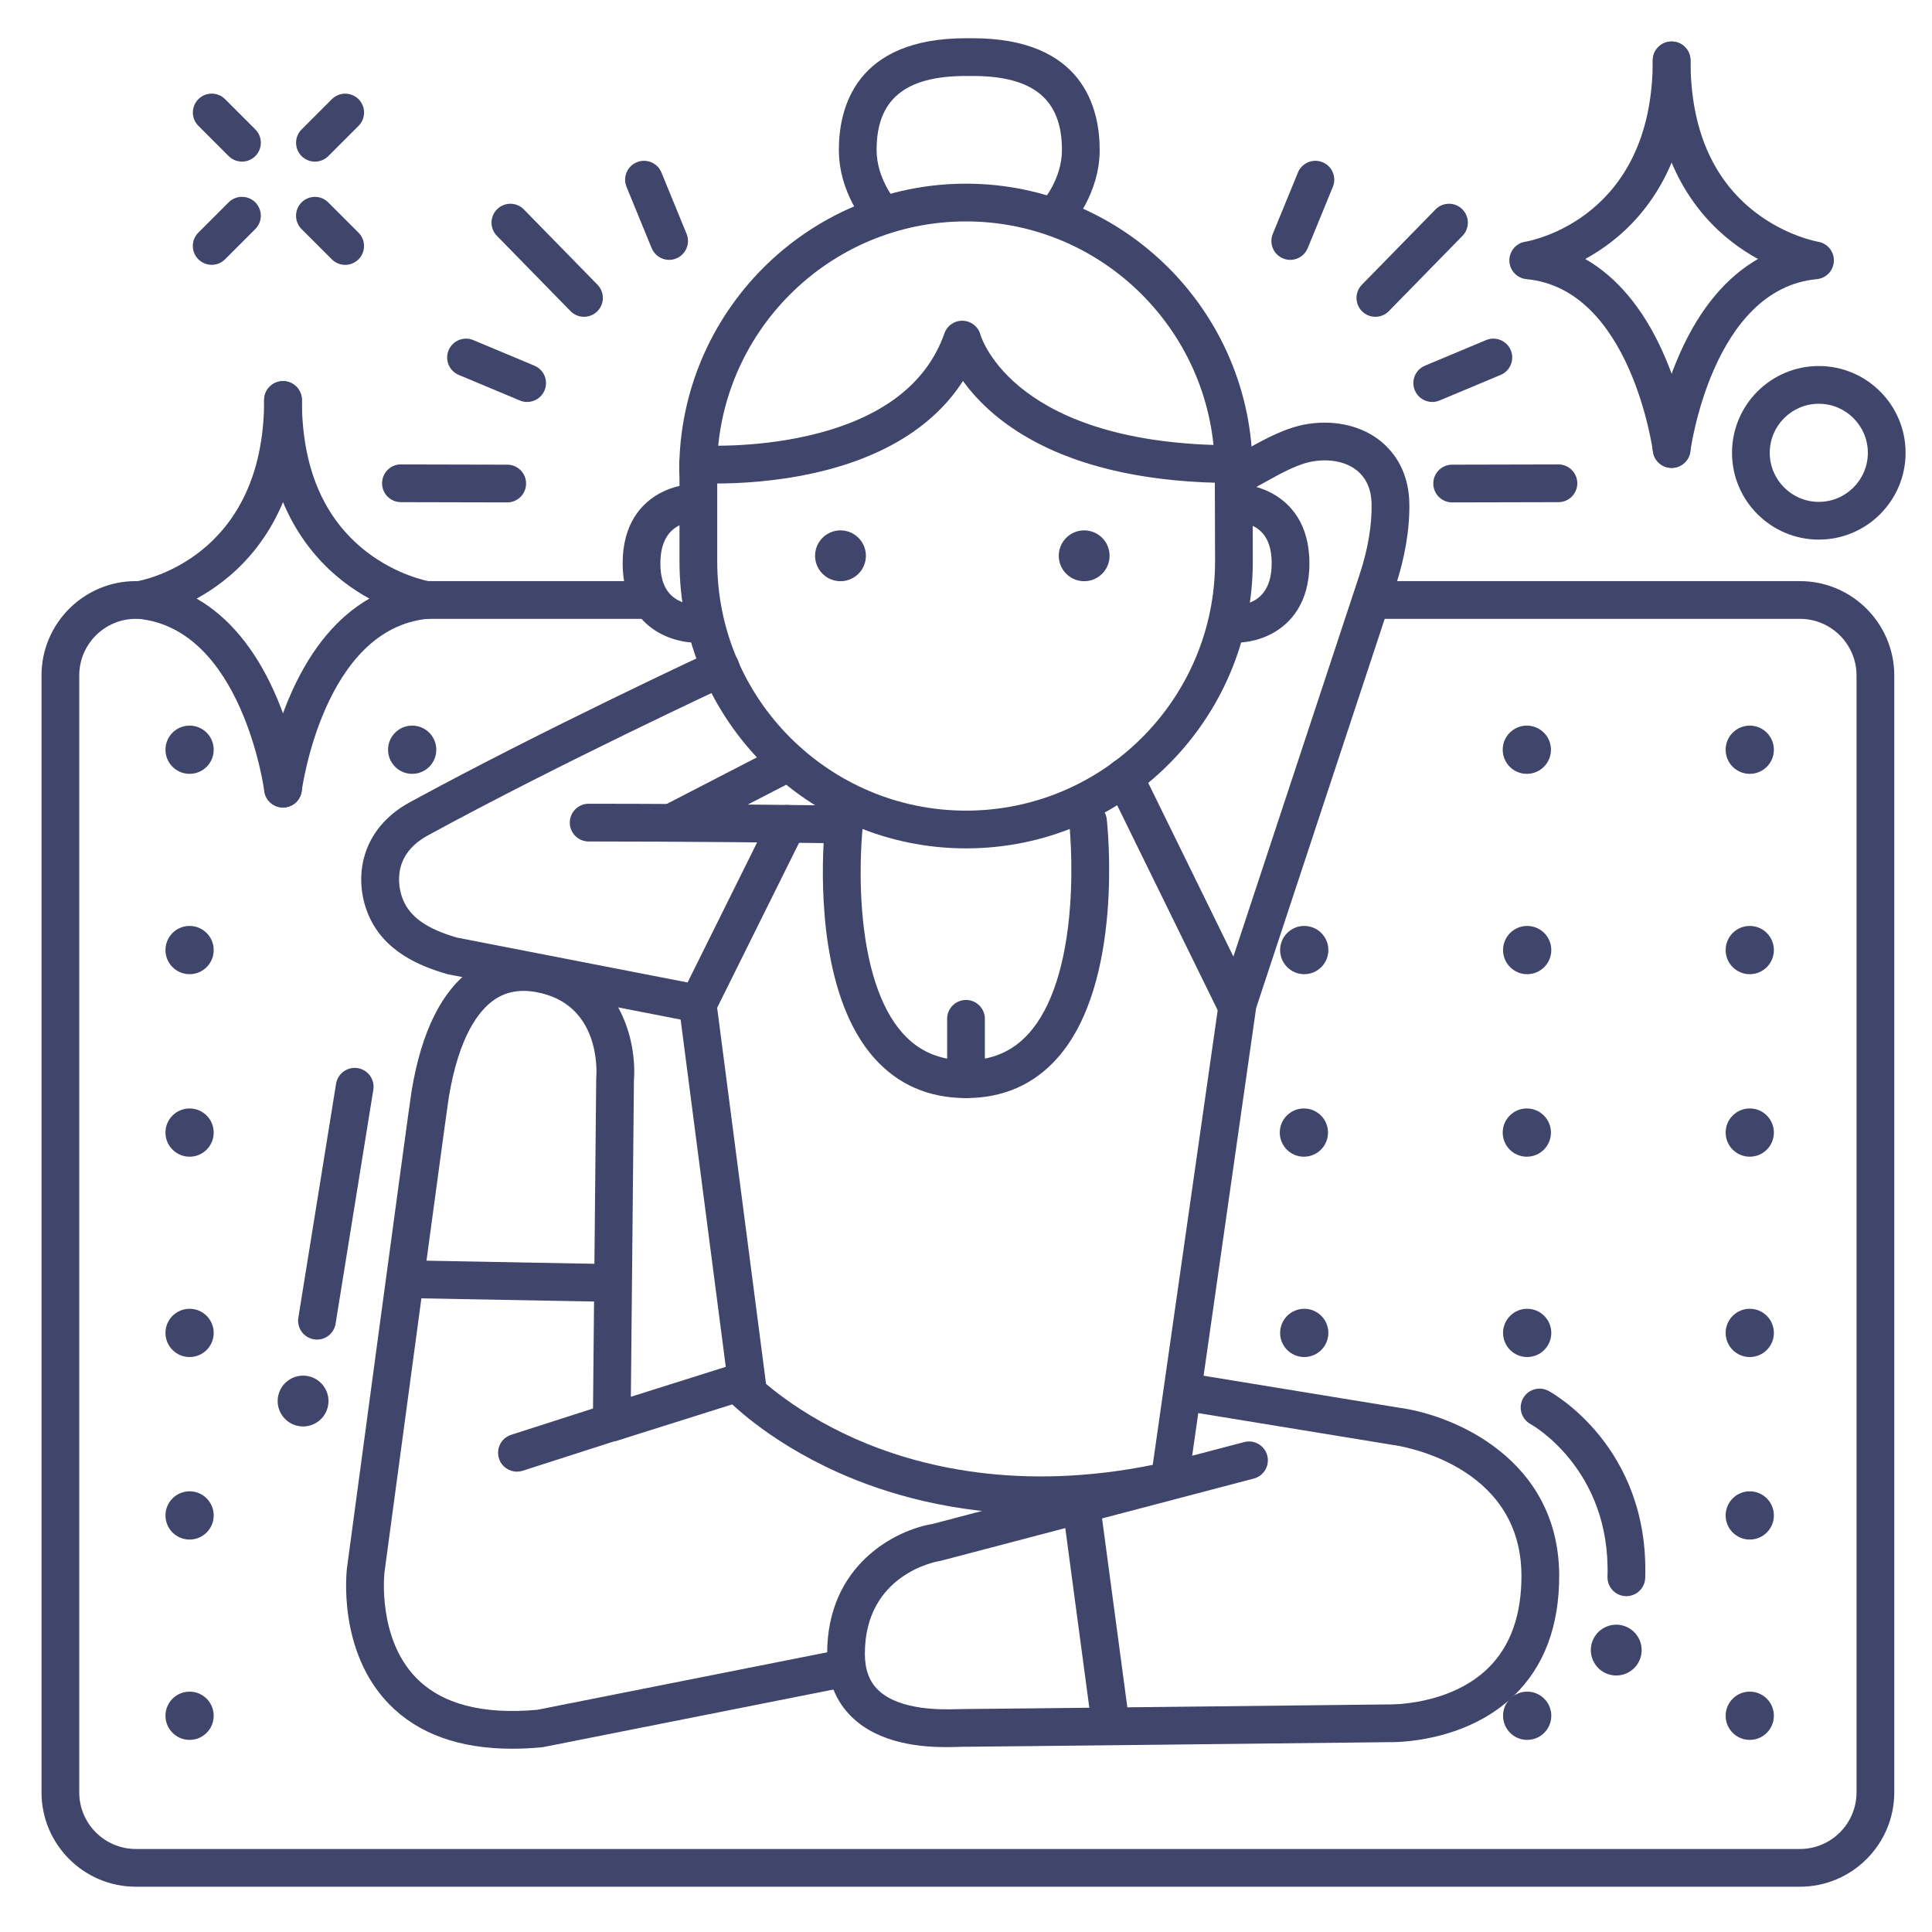 <?xml version="1.0" ?><svg enable-background="new 0 0 512 512" version="1.1" viewBox="0 0 512 512" xml:space="preserve" xmlns="http://www.w3.org/2000/svg" xmlns:xlink="http://www.w3.org/1999/xlink"><g id="Lines"><g><g><g><path d="M171,164h-58c-2.761,0-5-2.239-5-5s2.239-5,5-5h58c2.761,0,5,2.239,5,5S173.761,164,171,164z" fill="#3F456B"/></g></g><g><g><path d="M477,500H36c-13.785,0-25-11.215-25-25V179c0-13.785,11.215-25,25-25c2.761,0,5,2.239,5,5s-2.239,5-5,5      c-8.271,0-15,6.729-15,15v296c0,8.271,6.729,15,15,15h441c8.271,0,15-6.729,15-15V179c0-8.271-6.729-15-15-15H365.25      c-2.761,0-5-2.239-5-5s2.239-5,5-5H477c13.785,0,25,11.215,25,25v296C502,488.785,490.785,500,477,500z" fill="#3F456B"/></g></g><g><g><g><g><path d="M442.994,124c-2.478,0-4.629-1.841-4.953-4.364c-0.065-0.502-5.923-43.073-33.507-45.659        c-2.509-0.235-4.451-2.301-4.531-4.82s1.729-4.704,4.218-5.097C405.58,63.835,438,57.958,438,16c0-2.761,2.239-5,5-5        s5,2.239,5,5c0,26.302-11.384,40.661-20.934,48.075c-2.354,1.828-4.711,3.33-6.955,4.562        c8.326,4.758,15.26,12.998,20.442,24.423c5.745,12.665,7.341,24.797,7.407,25.307c0.35,2.739-1.587,5.243-4.327,5.593        C443.418,123.987,443.205,124,442.994,124z" fill="#3F456B"/></g></g><g><g><path d="M443.006,124c-0.211,0-0.424-0.013-0.64-0.041c-2.739-0.35-4.676-2.854-4.327-5.593        c0.065-0.51,1.662-12.642,7.407-25.307c5.182-11.425,12.116-19.666,20.442-24.423c-2.244-1.231-4.601-2.733-6.955-4.562        C449.384,56.661,438,42.302,438,16c0-2.761,2.239-5,5-5s5,2.239,5,5c0,17.867,5.742,31.384,17.066,40.175        c8.253,6.407,16.632,7.873,16.714,7.886c2.489,0.393,4.297,2.578,4.218,5.097s-2.021,4.585-4.531,4.82        c-27.694,2.596-33.452,45.225-33.507,45.655C447.638,122.157,445.485,124,443.006,124z" fill="#3F456B"/></g></g></g></g><g><g><g><g><path d="M74.994,214c-2.478,0-4.629-1.841-4.953-4.364c-0.065-0.502-5.923-43.073-33.507-45.659        c-2.509-0.235-4.451-2.301-4.531-4.82s1.729-4.704,4.218-5.097C37.58,153.835,70,147.958,70,106c0-2.761,2.239-5,5-5        s5,2.239,5,5c0,26.302-11.384,40.661-20.934,48.075c-2.354,1.828-4.711,3.33-6.955,4.562        c8.326,4.758,15.26,12.998,20.442,24.423c5.745,12.665,7.341,24.797,7.407,25.307c0.35,2.739-1.587,5.243-4.327,5.593        C75.418,213.987,75.205,214,74.994,214z" fill="#3F456B"/></g></g><g><g><path d="M75.006,214c-0.211,0-0.424-0.013-0.64-0.041c-2.739-0.35-4.676-2.854-4.327-5.593        c0.065-0.51,1.662-12.642,7.407-25.307c5.182-11.425,12.116-19.666,20.442-24.423c-2.244-1.231-4.601-2.733-6.955-4.562        C81.384,146.661,70,132.302,70,106c0-2.761,2.239-5,5-5s5,2.239,5,5c0,17.867,5.742,31.384,17.066,40.175        c8.253,6.407,16.632,7.873,16.714,7.886c2.489,0.393,4.297,2.578,4.218,5.097s-2.021,4.585-4.531,4.82        c-27.694,2.596-33.452,45.225-33.507,45.655C79.638,212.157,77.485,214,75.006,214z" fill="#3F456B"/></g></g></g></g><g><g><path d="M250.796,463.004c-6.605,0-17.736-0.872-25.038-7.956c-4.352-4.221-6.558-9.873-6.558-16.796      c0-23.59,18.132-32.77,27.967-34.397l82.562-21.691c2.671-0.7,5.405,0.895,6.106,3.565c0.702,2.671-0.895,5.405-3.565,6.106      l-82.8,21.753c-0.168,0.044-0.339,0.08-0.511,0.106c-0.783,0.129-19.759,3.484-19.759,24.557c0,4.174,1.152,7.32,3.521,9.619      c5.715,5.544,17.299,5.192,21.107,5.076c0.542-0.016,0.978-0.028,1.291-0.028c3.926,0,111.934-1.217,113.025-1.229      c0.069-0.002,0.139,0,0.209,0.002c0.142-0.001,15.925,0.282,26.053-9.653c5.897-5.785,8.856-14.079,8.794-24.652      c-0.172-29.506-32.488-34.244-33.863-34.431c-0.044-0.006-0.1-0.015-0.145-0.021l-55-9c-2.725-0.446-4.573-3.017-4.127-5.742      c0.446-2.725,3.014-4.568,5.742-4.127l54.925,8.988c14.66,1.958,42.29,13.706,42.468,44.275      c0.078,13.425-3.914,24.164-11.864,31.921c-12.823,12.509-31.31,12.481-33.166,12.441c-5.566,0.063-109.091,1.229-113.051,1.229      c-0.239,0-0.573,0.011-0.987,0.024C253.243,462.97,252.108,463.004,250.796,463.004z" fill="#3F456B"/></g></g><g><g><path d="M294.327,462.1c-2.467,0-4.613-1.825-4.95-4.337l-7.833-58.545c-0.366-2.737,1.556-5.253,4.293-5.619      c2.732-0.36,5.253,1.556,5.619,4.293l7.833,58.545c0.366,2.737-1.556,5.253-4.293,5.619      C294.772,462.085,294.548,462.1,294.327,462.1z" fill="#3F456B"/></g></g><g><g><path d="M135.725,463.43c-14.048,0-25.018-3.985-32.681-11.891c-13.678-14.111-11.189-35.234-11.076-36.127      c0.676-5.028,16.437-122.257,17.1-126.235l0.024-0.142c2.615-15.716,8.004-26.542,16.016-32.177      c5.392-3.793,11.711-5.064,18.787-3.778c20.798,3.782,24.858,23.215,24.104,33.142l-0.812,83.937l28.311-8.928      c2.636-0.83,5.442,0.631,6.272,3.265s-0.631,5.442-3.265,6.272l-34.881,11c-1.527,0.482-3.192,0.202-4.48-0.75      c-1.287-0.953-2.039-2.465-2.024-4.066l0.881-91c0.001-0.123,0.007-0.245,0.017-0.367c0.149-1.979,0.983-19.594-15.912-22.666      c-4.402-0.8-8.08-0.108-11.245,2.119c-3.946,2.776-9.214,9.478-11.904,25.64l-0.024,0.144      c-0.51,3.06-11.375,83.681-17.048,125.883c-0.014,0.12-1.956,17.309,8.387,27.922c6.785,6.962,17.592,9.816,32.128,8.484      l80.748-16.016c2.706-0.541,5.339,1.223,5.877,3.932c0.538,2.708-1.223,5.34-3.932,5.877l-81,16.066      c-0.166,0.033-0.333,0.058-0.501,0.073C140.871,463.302,138.247,463.43,135.725,463.43z" fill="#3F456B"/></g></g><g><g><path d="M136.999,390.001c-2.114,0-4.078-1.351-4.759-3.471c-0.845-2.629,0.601-5.445,3.23-6.291l28-9      c2.629-0.846,5.445,0.602,6.291,3.23c0.845,2.629-0.601,5.445-3.23,6.291l-28,9      C138.021,389.924,137.506,390.001,136.999,390.001z" fill="#3F456B"/></g></g><g><g><path d="M162.002,345c-0.032,0-0.063,0-0.095-0.001l-54-1c-2.761-0.051-4.958-2.331-4.906-5.092      c0.051-2.761,2.328-4.96,5.092-4.906l54,1c2.761,0.051,4.958,2.331,4.906,5.092C166.949,342.822,164.72,345,162.002,345z" fill="#3F456B"/></g></g><g><g><path d="M184.01,170.292c-0.494,0-4.958-0.075-9.48-2.659c-4.343-2.481-9.52-7.678-9.52-18.341      c0-10.65,5.125-15.846,9.425-18.33c4.494-2.596,8.935-2.67,9.426-2.67c2.761,0,5,2.239,5,5c0,2.746-2.213,4.974-4.953,5      c-2.099,0.051-8.898,1-8.898,11c0,4.776,1.466,7.936,4.48,9.659c2.209,1.263,4.498,1.341,4.52,1.341c2.761,0,5,2.239,5,5      S186.771,170.292,184.01,170.292z" fill="#3F456B"/></g></g><g><g><path d="M328.156,170.292c-2.761,0-5-2.239-5-5s2.239-5,5-5c2.034-0.049,8.851-0.987,8.851-11      c0-4.776-1.466-7.936-4.48-9.659c-2.209-1.263-4.498-1.341-4.52-1.341c-2.761,0-5-2.239-5-5s2.239-5,5-5      c0.494,0,4.958,0.075,9.48,2.659c4.343,2.481,9.52,7.678,9.52,18.341c0,10.65-5.125,15.846-9.425,18.33      C333.088,170.217,328.647,170.292,328.156,170.292z" fill="#3F456B"/></g></g><g><g><path d="M256.018,224.829c-41.876,0-75.945-34.11-75.945-76.036v-22.063l-0.064-1.841      c-0.002-0.059-0.003-0.117-0.003-0.175c0-41.926,34.089-76.036,75.99-76.036c41.876,0,75.945,34.11,75.945,76.036l0.021,2.116      l0.045,21.953C332.007,190.719,297.918,224.829,256.018,224.829z M190.005,124.626l0.064,1.84      c0.002,0.059,0.003,0.117,0.003,0.175v22.151c0,36.413,29.583,66.036,65.945,66.036c36.387,0,65.989-29.624,65.989-66.036      l-0.066-24.03c0-36.462-29.583-66.086-65.945-66.086C219.637,58.677,190.052,88.254,190.005,124.626z" fill="#3F456B"/></g></g><g><g><path d="M189.884,128.13c-3.104,0-5.021-0.127-5.234-0.143c-2.754-0.193-4.831-2.583-4.638-5.338      c0.193-2.754,2.586-4.829,5.338-4.638c0.301,0.021,13.983,0.879,28.883-2.562c19.156-4.424,31.285-13.545,36.05-27.107      c0.726-2.065,2.709-3.432,4.896-3.339c2.187,0.078,4.069,1.57,4.645,3.681C260.164,89.835,269.138,118,327,118      c2.761,0,5,2.239,5,5s-2.239,5-5,5c-44.779,0-63.962-16.167-71.802-27.051c-7.58,11.847-20.848,20.165-38.959,24.3      C205.562,127.688,195.665,128.13,189.884,128.13z" fill="#3F456B"/></g></g><g><g><path d="M275.824,401.269c-23.224,0-41.364-5.502-53.788-11.083c-19.348-8.69-29.363-19.334-29.78-19.783      c-1.879-2.023-1.762-5.187,0.261-7.066c2.021-1.876,5.178-1.763,7.058,0.252l0,0c0.091,0.098,9.353,9.843,27.022,17.683      c16.267,7.217,43.247,14.259,79.397,6.832c2.704-0.555,5.348,1.186,5.904,3.891c0.556,2.705-1.186,5.348-3.891,5.904      C296.402,400.282,285.656,401.269,275.824,401.269z" fill="#3F456B"/></g></g><g><g><path d="M310.006,397c-0.235,0-0.474-0.017-0.713-0.051c-2.734-0.391-4.633-2.923-4.243-5.657l18-126      c0.042-0.292,0.109-0.581,0.202-0.861l37-112c2.225-6.657,3.342-13.179,3.237-18.878c-0.069-3.761-1.322-6.699-3.724-8.731      c-2.758-2.334-6.954-3.282-11.509-2.604c-4.136,0.616-8.609,3.108-12.936,5.519c-1.665,0.928-3.387,1.887-5.085,2.736      c-2.468,1.235-5.474,0.234-6.708-2.236c-1.235-2.47-0.234-5.473,2.236-6.708c1.498-0.749,3.048-1.613,4.69-2.527      c4.871-2.714,10.392-5.79,16.33-6.674c7.402-1.104,14.488,0.67,19.441,4.861c4.628,3.917,7.14,9.512,7.263,16.181      c0.126,6.825-1.169,14.508-3.746,22.216l-36.855,111.562L314.95,392.707C314.593,395.201,312.454,397,310.006,397z" fill="#3F456B"/></g></g><g><g><path d="M197.994,372c-2.475,0-4.625-1.836-4.952-4.356l-13-100c-0.356-2.738,1.576-5.247,4.314-5.603      c2.739-0.355,5.247,1.575,5.603,4.314l13,100c0.356,2.738-1.576,5.247-4.314,5.603C198.426,371.987,198.208,372,197.994,372z" fill="#3F456B"/></g></g><g><g><path d="M256,291c-9.854,0-18.022-3.552-24.276-10.557c-14.033-15.717-14.11-44.857-13.453-57.014      C207.282,223.292,181.027,223,156,223c-2.761,0-5-2.239-5-5s2.239-5,5-5c32.658,0,67.392,0.496,67.739,0.5      c1.412,0.021,2.749,0.637,3.681,1.696c0.933,1.06,1.374,2.465,1.215,3.868c-0.011,0.095-1.088,9.896-0.211,21.681      c1.115,14.986,4.838,26.413,10.768,33.047c4.334,4.85,9.833,7.207,16.808,7.207c6.909,0,12.366-2.348,16.684-7.177      c6.013-6.725,9.781-18.38,10.898-33.705c0.871-11.963-0.207-21.796-0.217-21.894c-0.308-2.744,1.667-5.219,4.411-5.526      c2.747-0.313,5.218,1.667,5.526,4.411c0.198,1.765,4.646,43.46-13.164,63.379C273.903,287.463,265.781,291,256,291z" fill="#3F456B"/></g></g><g><g><path d="M178.004,223.001c-1.811,0-3.559-0.987-4.447-2.708c-1.267-2.454-0.304-5.47,2.149-6.736l31-16      c2.455-1.268,5.47-0.304,6.736,2.149c1.267,2.454,0.304,5.47-2.149,6.736l-31,16      C179.56,222.822,178.776,223.001,178.004,223.001z" fill="#3F456B"/></g></g><g><g><path d="M256,291c-2.761,0-5-2.239-5-5v-16c0-2.761,2.239-5,5-5s5,2.239,5,5v16C261,288.761,258.761,291,256,291      z" fill="#3F456B"/></g></g><g><g><g><g><path d="M216.907,150.658c-1.86-3.221-0.757-7.338,2.465-9.198c3.22-1.859,7.338-0.756,9.198,2.465        c1.859,3.22,0.756,7.339-2.464,9.198C222.884,154.983,218.766,153.878,216.907,150.658z" fill="#3F456B"/></g></g></g><g><g><g><path d="M281.488,150.658c-1.86-3.221-0.757-7.338,2.465-9.198c3.22-1.859,7.338-0.756,9.198,2.465        c1.859,3.22,0.756,7.339-2.464,9.198C287.465,154.983,283.347,153.878,281.488,150.658z" fill="#3F456B"/></g></g></g></g><g><g><path d="M280.024,61.633c-1.2,0-2.403-0.429-3.361-1.299c-2.038-1.851-2.194-5-0.355-7.044      c0.116-0.132,5.118-5.905,5.118-13.564c0-13.367-7.528-19.593-23.691-19.593h-1.737c-16.163,0-23.691,6.226-23.691,19.593      c0,7.709,5.069,13.508,5.12,13.566c1.826,2.057,1.658,5.212-0.388,7.05c-2.046,1.837-5.182,1.689-7.032-0.347      c-0.314-0.346-7.7-8.608-7.7-20.27c0-11.052,4.377-29.593,33.691-29.593h1.737c29.314,0,33.691,18.541,33.691,29.593      c0,11.661-7.385,19.923-7.7,20.27C282.74,61.082,281.384,61.633,280.024,61.633z" fill="#3F456B"/></g></g><g><g><path d="M185.001,271c-0.316,0-0.637-0.03-0.957-0.092l-65.161-12.678c-0.147-0.029-0.293-0.064-0.438-0.106      c-7.035-2.04-16.86-5.919-20.946-16.015c-3.868-9.558-1.935-22.386,11.105-29.5c35.287-19.248,79.846-39.939,80.292-40.146      c2.505-1.162,5.478-0.072,6.639,2.433c1.162,2.505,0.072,5.478-2.433,6.639c-0.443,0.206-44.713,20.764-79.708,39.853      c-10.519,5.738-7.364,15.142-6.625,16.969c1.876,4.636,6.275,7.756,14.25,10.1l61.196,11.907l21.976-44.258      c1.229-2.473,4.23-3.482,6.702-2.255c2.473,1.229,3.483,4.229,2.255,6.702l-23.67,47.67      C188.623,269.947,186.872,271,185.001,271z" fill="#3F456B"/></g></g><g><g><path d="M327.427,271.001c-1.848,0-3.625-1.028-4.493-2.799l-29.423-60c-1.216-2.479-0.191-5.475,2.288-6.691      c2.48-1.216,5.475-0.191,6.691,2.288l29.423,60c1.216,2.479,0.191,5.475-2.288,6.691      C328.917,270.836,328.166,271.001,327.427,271.001z" fill="#3F456B"/></g></g><g><g><path d="M431.003,423c-0.053,0-0.106-0.001-0.159-0.002c-2.76-0.086-4.928-2.394-4.841-5.154      c0.893-28.586-20.171-40.332-20.384-40.447c-2.428-1.315-3.331-4.35-2.015-6.778s4.351-3.331,6.778-2.015      c1.091,0.591,26.7,14.868,25.616,49.553C435.913,420.863,433.692,423,431.003,423z" fill="#3F456B"/></g></g><g><g><g><path d="M422.488,440.658c-1.86-3.221-0.757-7.338,2.465-9.198c3.22-1.859,7.338-0.756,9.198,2.465       c1.859,3.22,0.756,7.339-2.464,9.198C428.465,444.983,424.347,443.878,422.488,440.658z" fill="#3F456B"/></g></g></g><g><g><path d="M84.006,355.001c-0.265,0-0.533-0.021-0.803-0.065c-2.726-0.439-4.58-3.006-4.14-5.732l10-62      c0.439-2.726,3.005-4.578,5.732-4.14c2.726,0.439,4.58,3.006,4.14,5.732l-10,62C88.54,353.252,86.417,355.001,84.006,355.001z" fill="#3F456B"/></g></g><g><g><g><path d="M74.488,374.658c-1.86-3.221-0.757-7.338,2.465-9.198c3.22-1.859,7.338-0.756,9.198,2.465       c1.859,3.22,0.756,7.339-2.464,9.198C80.465,378.983,76.347,377.878,74.488,374.658z" fill="#3F456B"/></g></g></g></g></g><g id="Outline"><g><g><g><g><path d="M411.109,454.695c0,3.53-2.86,6.392-6.392,6.392c-3.53,0-6.392-2.862-6.392-6.392       c0-3.53,2.862-6.393,6.392-6.393C408.25,448.302,411.109,451.165,411.109,454.695z" fill="#3F456B"/></g></g><g><g><path d="M470.097,454.695c0,3.53-2.86,6.392-6.392,6.392c-3.53,0-6.392-2.862-6.392-6.392       c0-3.53,2.862-6.393,6.392-6.393C467.238,448.302,470.097,451.165,470.097,454.695z" fill="#3F456B"/></g></g><g><g><path d="M56.634,454.695c0,3.53-2.86,6.392-6.392,6.392c-3.529,0-6.391-2.862-6.391-6.392       c0-3.53,2.862-6.393,6.391-6.393C53.774,448.302,56.634,451.165,56.634,454.695z" fill="#3F456B"/></g></g><g><g><path d="M470.097,401.606c0,3.53-2.86,6.392-6.392,6.392c-3.53,0-6.392-2.862-6.392-6.392       c0-3.53,2.862-6.393,6.392-6.393C467.238,395.213,470.097,398.076,470.097,401.606z" fill="#3F456B"/></g></g><g><g><path d="M56.634,401.606c0,3.53-2.86,6.392-6.392,6.392c-3.529,0-6.391-2.862-6.391-6.392       c0-3.53,2.862-6.393,6.391-6.393C53.774,395.213,56.634,398.076,56.634,401.606z" fill="#3F456B"/></g></g><g><g><path d="M352.029,353.236c0,3.53-2.861,6.392-6.391,6.392c-3.53,0-6.392-2.862-6.392-6.392       c0-3.53,2.862-6.393,6.392-6.393C349.168,346.842,352.029,349.705,352.029,353.236z" fill="#3F456B"/></g></g><g><g><path d="M411.109,353.236c0,3.53-2.86,6.392-6.392,6.392c-3.53,0-6.392-2.862-6.392-6.392       c0-3.53,2.862-6.393,6.392-6.393C408.25,346.842,411.109,349.705,411.109,353.236z" fill="#3F456B"/></g></g><g><g><path d="M470.097,353.236c0,3.53-2.86,6.392-6.392,6.392c-3.53,0-6.392-2.862-6.392-6.392       c0-3.53,2.862-6.393,6.392-6.393C467.238,346.842,470.097,349.705,470.097,353.236z" fill="#3F456B"/></g></g><g><g><path d="M56.634,353.236c0,3.53-2.86,6.392-6.392,6.392c-3.529,0-6.391-2.862-6.391-6.392       c0-3.53,2.862-6.393,6.391-6.393C53.774,346.842,56.634,349.705,56.634,353.236z" fill="#3F456B"/></g></g><g><g><path d="M351.939,300.146c0,3.53-2.86,6.392-6.392,6.392c-3.53,0-6.392-2.862-6.392-6.392       s2.862-6.393,6.392-6.393C349.08,293.753,351.939,296.616,351.939,300.146z" fill="#3F456B"/></g></g><g><g><path d="M411.017,300.146c0,3.53-2.861,6.392-6.391,6.392c-3.53,0-6.392-2.862-6.392-6.392       s2.862-6.393,6.392-6.393C408.156,293.753,411.017,296.616,411.017,300.146z" fill="#3F456B"/></g></g><g><g><path d="M470.097,300.146c0,3.53-2.86,6.392-6.392,6.392c-3.53,0-6.392-2.862-6.392-6.392       s2.862-6.393,6.392-6.393C467.238,293.753,470.097,296.616,470.097,300.146z" fill="#3F456B"/></g></g><g><g><path d="M56.634,300.146c0,3.53-2.86,6.392-6.392,6.392c-3.529,0-6.391-2.862-6.391-6.392       s2.862-6.393,6.391-6.393C53.774,293.753,56.634,296.616,56.634,300.146z" fill="#3F456B"/></g></g><g><g><path d="M352.029,251.776c0,3.53-2.861,6.392-6.391,6.392c-3.53,0-6.392-2.862-6.392-6.392       c0-3.53,2.862-6.393,6.392-6.393C349.168,245.383,352.029,248.246,352.029,251.776z" fill="#3F456B"/></g></g><g><g><path d="M411.109,251.776c0,3.53-2.86,6.392-6.392,6.392c-3.53,0-6.392-2.862-6.392-6.392       c0-3.53,2.862-6.393,6.392-6.393C408.25,245.383,411.109,248.246,411.109,251.776z" fill="#3F456B"/></g></g><g><g><path d="M470.097,251.776c0,3.53-2.86,6.392-6.392,6.392c-3.53,0-6.392-2.862-6.392-6.392       c0-3.53,2.862-6.393,6.392-6.393C467.238,245.383,470.097,248.246,470.097,251.776z" fill="#3F456B"/></g></g><g><g><path d="M56.634,251.776c0,3.53-2.86,6.392-6.392,6.392c-3.529,0-6.391-2.862-6.391-6.392       c0-3.53,2.862-6.393,6.391-6.393C53.774,245.383,56.634,248.246,56.634,251.776z" fill="#3F456B"/></g></g><g><g><path d="M411.017,198.687c0,3.53-2.861,6.392-6.391,6.392c-3.53,0-6.392-2.862-6.392-6.392       c0-3.53,2.862-6.393,6.392-6.393C408.156,192.294,411.017,195.157,411.017,198.687z" fill="#3F456B"/></g></g><g><g><path d="M470.097,198.687c0,3.53-2.86,6.392-6.392,6.392c-3.53,0-6.392-2.862-6.392-6.392       c0-3.53,2.862-6.393,6.392-6.393C467.238,192.294,470.097,195.157,470.097,198.687z" fill="#3F456B"/></g></g><g><g><path d="M115.622,198.687c0,3.53-2.859,6.392-6.392,6.392c-3.529,0-6.391-2.862-6.391-6.392       c0-3.53,2.862-6.393,6.391-6.393C112.762,192.294,115.622,195.157,115.622,198.687z" fill="#3F456B"/></g></g><g><g><path d="M56.634,198.687c0,3.53-2.86,6.392-6.392,6.392c-3.529,0-6.391-2.862-6.391-6.392       c0-3.53,2.862-6.393,6.391-6.393C53.774,192.294,56.634,195.157,56.634,198.687z" fill="#3F456B"/></g></g></g><g><g><path d="M384.837,133.141c-2.756,0-4.994-2.231-5-4.989c-0.006-2.761,2.227-5.005,4.989-5.011l28.163-0.064      c0.004,0,0.008,0,0.011,0c2.756,0,4.994,2.231,5,4.989c0.006,2.761-2.227,5.005-4.989,5.011l-28.163,0.064      C384.844,133.141,384.84,133.141,384.837,133.141z" fill="#3F456B"/></g></g><g><g><g><path d="M83.466,42.837c-1.28,0-2.559-0.488-3.536-1.464c-1.953-1.953-1.953-5.119,0-7.071l8.017-8.017       c1.953-1.952,5.118-1.952,7.071,0c1.953,1.953,1.953,5.119,0,7.071l-8.017,8.017C86.025,42.349,84.746,42.837,83.466,42.837z" fill="#3F456B"/></g></g><g><g><path d="M56.103,70.18c-1.28,0-2.559-0.488-3.536-1.464c-1.953-1.953-1.953-5.119,0-7.071l8.017-8.017       c1.953-1.952,5.118-1.952,7.071,0c1.953,1.953,1.953,5.119,0,7.071l-8.017,8.017C58.662,69.691,57.383,70.18,56.103,70.18z" fill="#3F456B"/></g></g><g><g><path d="M91.473,70.19c-1.28,0-2.559-0.488-3.536-1.464l-8.018-8.017c-1.953-1.953-1.953-5.118,0-7.071       c1.952-1.952,5.118-1.952,7.071,0l8.018,8.017c1.953,1.953,1.953,5.118,0,7.071C94.033,69.702,92.753,70.19,91.473,70.19z" fill="#3F456B"/></g></g><g><g><path d="M64.13,42.827c-1.28,0-2.559-0.488-3.536-1.464l-8.017-8.017c-1.953-1.953-1.953-5.119,0-7.071       c1.953-1.952,5.118-1.952,7.071,0l8.017,8.017c1.953,1.953,1.953,5.119,0,7.071C66.689,42.339,65.41,42.827,64.13,42.827z" fill="#3F456B"/></g></g><g><g><path d="M482,143c-12.682,0-23-10.318-23-23s10.318-23,23-23s23,10.318,23,23S494.682,143,482,143z M482,107       c-7.168,0-13,5.832-13,13s5.832,13,13,13s13-5.832,13-13S489.168,107,482,107z" fill="#3F456B"/></g></g><g><g><path d="M364.489,83.954c-1.261,0-2.522-0.474-3.495-1.425c-1.975-1.931-2.01-5.096-0.08-7.071l19.51-19.954       c1.931-1.974,5.097-2.01,7.071-0.08c1.975,1.931,2.01,5.096,0.08,7.071l-19.51,19.954       C367.085,83.451,365.788,83.954,364.489,83.954z" fill="#3F456B"/></g></g><g><g><path d="M341.932,68.868c-0.632,0-1.274-0.121-1.895-0.375c-2.555-1.047-3.777-3.968-2.73-6.523l6.66-16.249       c1.047-2.555,3.968-3.777,6.523-2.73c2.555,1.047,3.777,3.968,2.73,6.523l-6.66,16.249       C345.767,67.697,343.9,68.868,341.932,68.868z" fill="#3F456B"/></g></g><g><g><path d="M379.558,106.525c-1.955,0-3.812-1.154-4.614-3.071c-1.066-2.547,0.134-5.477,2.682-6.543l16.199-6.78       c2.548-1.067,5.477,0.134,6.543,2.682c1.066,2.547-0.134,5.477-2.682,6.543l-16.199,6.78       C380.855,106.4,380.201,106.525,379.558,106.525z" fill="#3F456B"/></g></g><g><g><path d="M154.767,83.954c-1.299,0-2.596-0.502-3.576-1.504l-19.51-19.954c-1.93-1.975-1.895-5.14,0.08-7.071       c1.975-1.93,5.141-1.895,7.071,0.08l19.51,19.954c1.93,1.975,1.895,5.14-0.08,7.071       C157.29,83.479,156.028,83.954,154.767,83.954z" fill="#3F456B"/></g></g><g><g><path d="M134.419,133.141c-0.004,0-0.008,0-0.012,0l-28.163-0.064c-2.762-0.006-4.995-2.25-4.989-5.011       c0.007-2.762,2.271-5.038,5.011-4.989l28.163,0.064c2.762,0.006,4.995,2.25,4.989,5.011       C139.413,130.91,137.175,133.141,134.419,133.141z" fill="#3F456B"/></g></g><g><g><path d="M177.325,68.868c-1.969,0-3.835-1.17-4.628-3.105l-6.66-16.249c-1.047-2.555,0.175-5.476,2.73-6.523       c2.558-1.048,5.476,0.175,6.523,2.73l6.66,16.249c1.047,2.555-0.175,5.476-2.73,6.523       C178.599,68.748,177.956,68.868,177.325,68.868z" fill="#3F456B"/></g></g><g><g><path d="M139.699,106.525c-0.644,0-1.298-0.125-1.929-0.389l-16.199-6.78c-2.547-1.066-3.748-3.996-2.682-6.543       s3.994-3.749,6.543-2.682l16.199,6.78c2.547,1.066,3.748,3.996,2.682,6.543C143.511,105.371,141.654,106.525,139.699,106.525z" fill="#3F456B"/></g></g></g></g></g></svg>